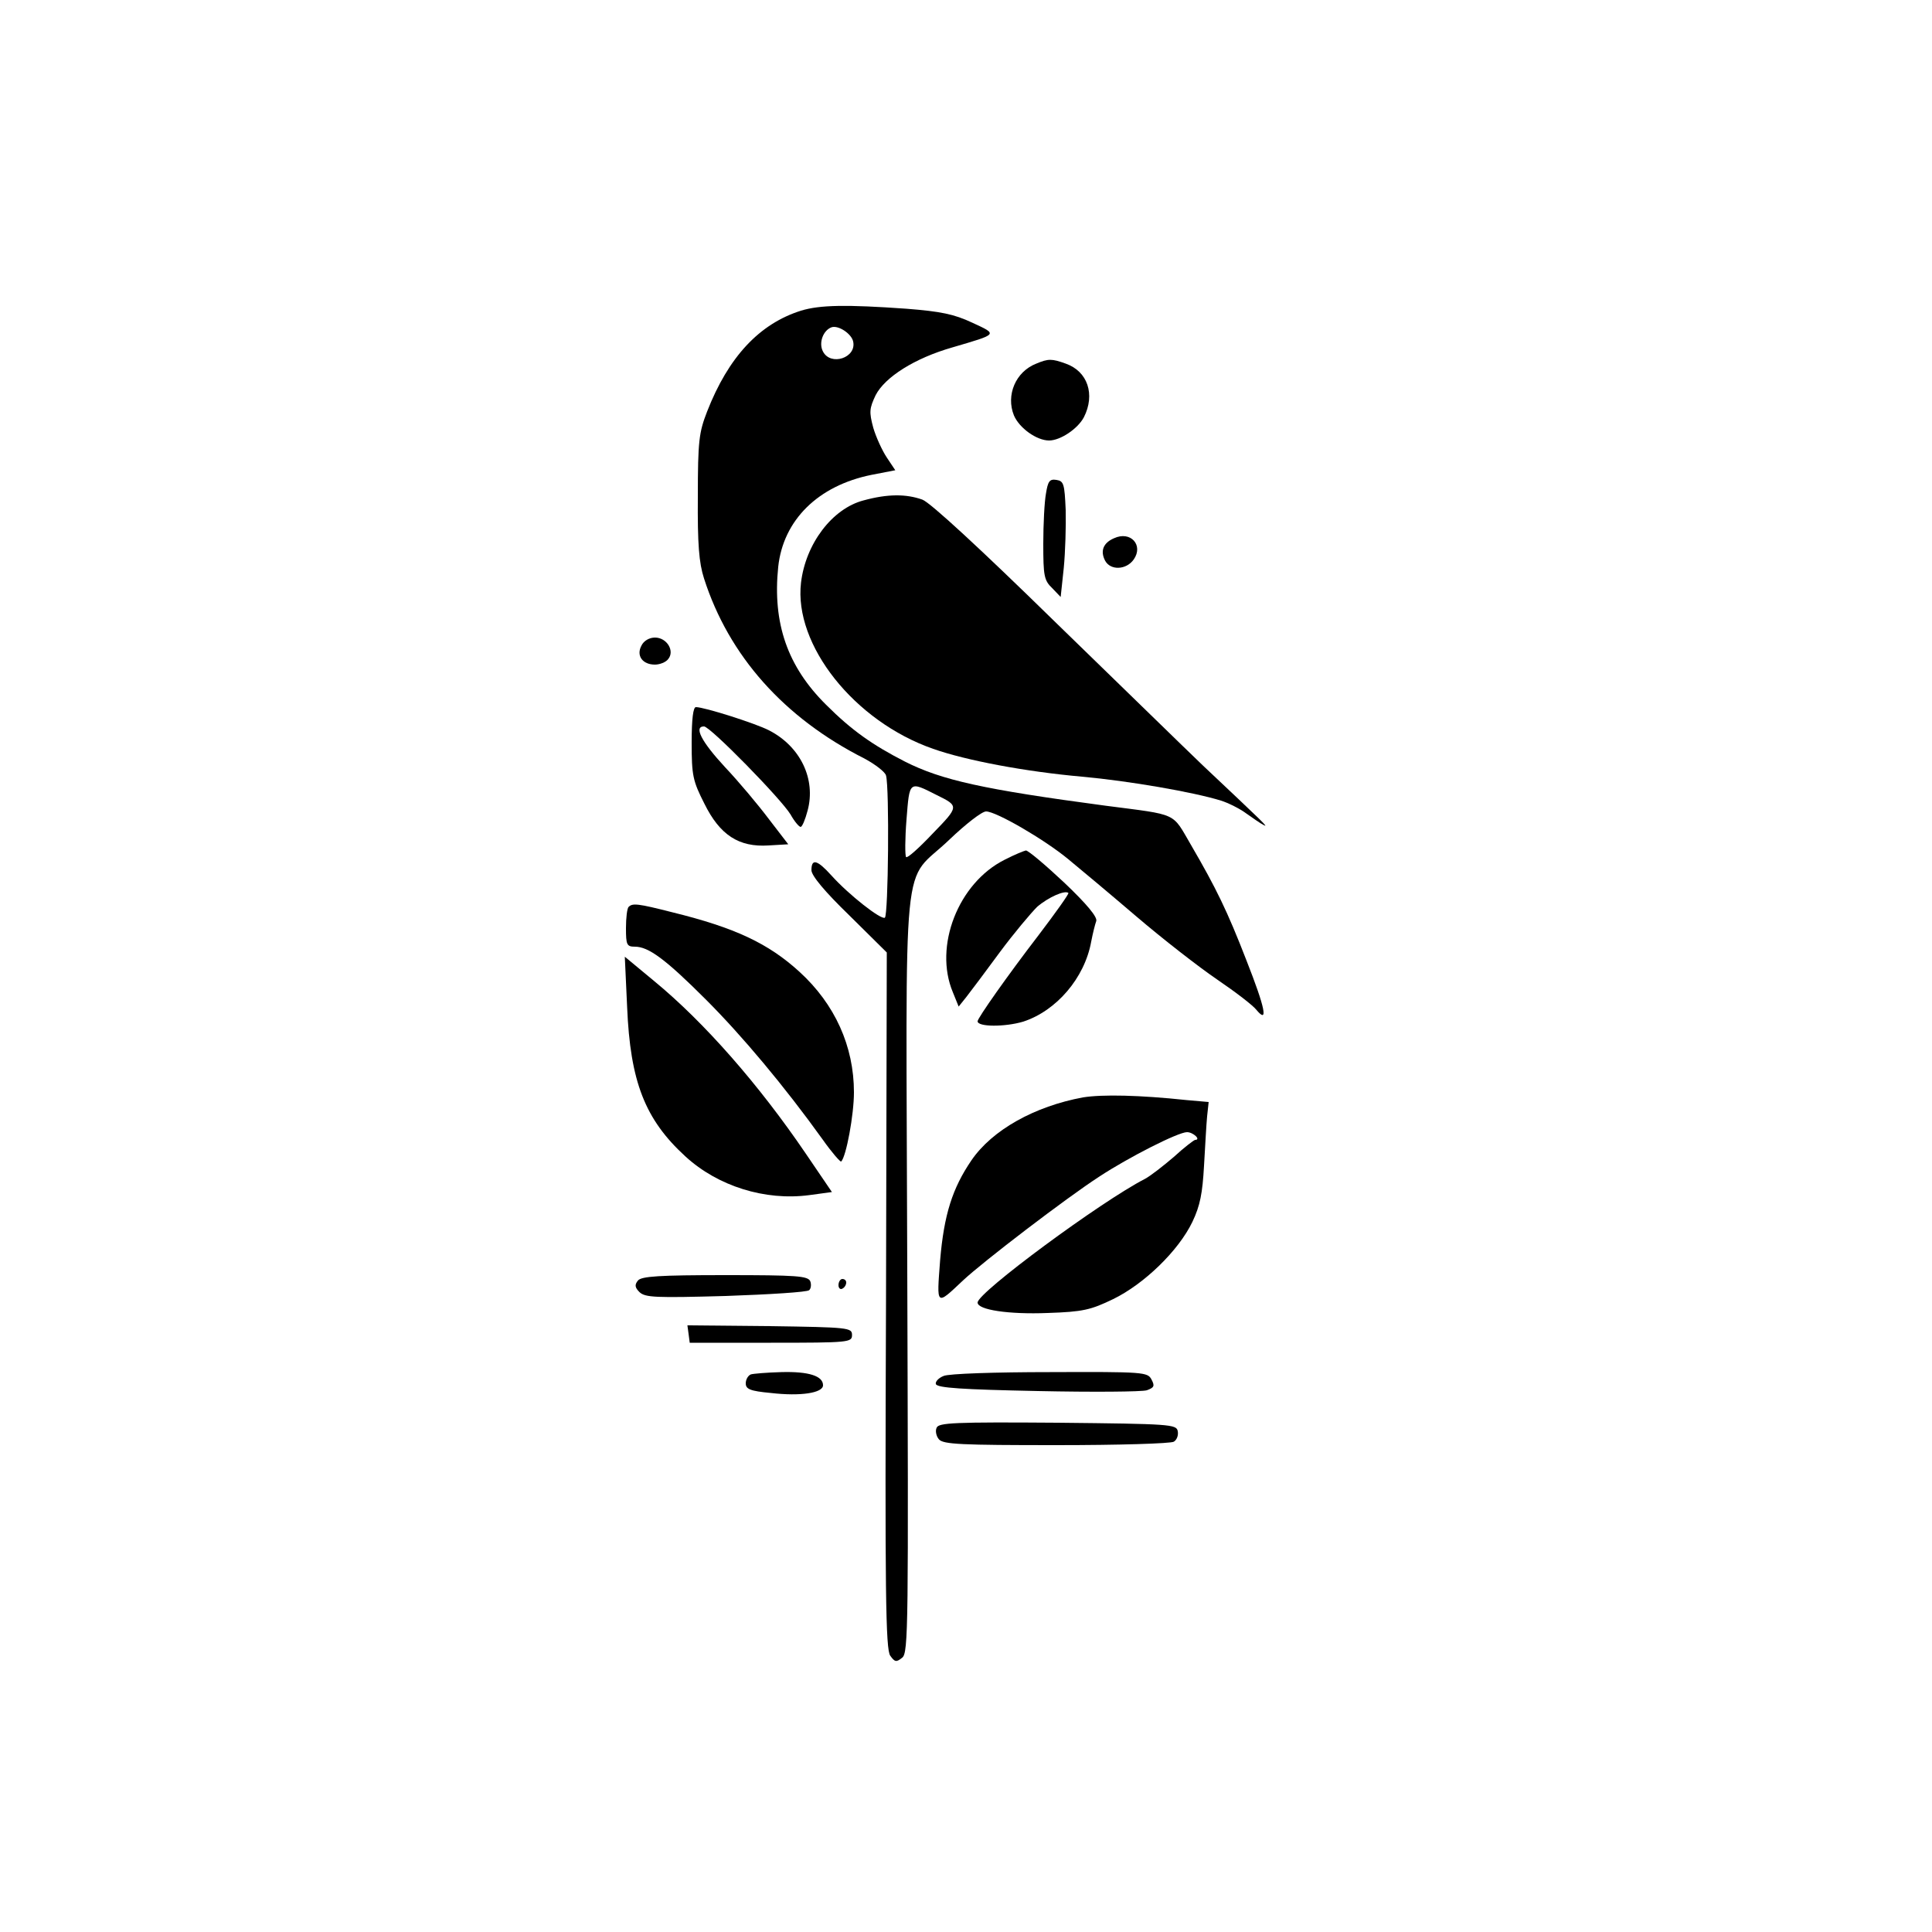 <?xml version="1.0" standalone="no"?>
<!DOCTYPE svg PUBLIC "-//W3C//DTD SVG 20010904//EN"
 "http://www.w3.org/TR/2001/REC-SVG-20010904/DTD/svg10.dtd">
<svg version="1.0" xmlns="http://www.w3.org/2000/svg"
 width="500pt" height="500pt" viewBox="0 0 500 500"
 preserveAspectRatio="xMidYMid meet">

<g transform="translate(0,500) scale(0.1,-0.1)"
fill="#000000" stroke="none">
<path d="M2073 4196 c-108 -34 -188 -120 -243 -261 -21 -54 -24 -76 -24 -220
-1 -123 3 -172 16 -212 64 -200 207 -361 415 -466 28 -15 54 -35 56 -44 9 -31
6 -362 -3 -368 -10 -6 -93 59 -138 109 -37 41 -52 45 -52 14 0 -14 34 -55 98
-117 l97 -96 -2 -901 c-3 -756 -1 -903 11 -919 12 -17 16 -17 31 -5 16 13 16
83 13 1000 -3 1133 -17 995 110 1118 41 39 83 72 94 72 26 0 150 -72 212 -123
28 -23 107 -89 176 -148 69 -59 163 -132 210 -164 47 -32 93 -67 102 -79 31
-37 22 6 -26 128 -50 129 -79 188 -143 298 -51 87 -31 78 -223 103 -315 42
-423 66 -518 114 -84 43 -138 81 -204 147 -100 99 -139 211 -124 357 13 121
103 210 241 238 l62 12 -22 33 c-12 18 -28 53 -35 77 -11 41 -10 50 6 84 24
47 101 96 199 124 119 35 118 33 51 64 -47 22 -81 29 -170 36 -155 11 -224 10
-273 -5z m135 -80 c9 -42 -58 -64 -78 -26 -12 22 0 55 22 63 18 6 52 -17 56
-37z m217 -1174 c57 -28 57 -29 -11 -99 -35 -37 -66 -65 -69 -61 -3 3 -3 47 1
97 8 101 6 100 79 63z"/>
<path d="M2682 4059 c-54 -21 -79 -82 -58 -134 14 -33 59 -65 91 -65 29 0 74
30 90 60 30 59 10 119 -47 139 -36 13 -45 13 -76 0z"/>
<path d="M2707 3723 c-4 -21 -7 -80 -7 -130 0 -83 2 -95 23 -115 l22 -23 8 75
c4 41 6 109 5 150 -3 68 -5 75 -24 78 -18 3 -22 -4 -27 -35z"/>
<path d="M2235 3705 c-81 -21 -150 -112 -162 -213 -19 -161 138 -359 342 -430
85 -30 239 -59 385 -72 122 -11 289 -40 360 -62 19 -6 49 -21 65 -33 17 -12
37 -26 45 -30 15 -8 2 4 -157 154 -43 41 -216 210 -386 375 -188 184 -320 306
-340 313 -42 15 -90 15 -152 -2z"/>
<path d="M2883 3607 c-28 -12 -36 -33 -23 -58 14 -26 55 -24 74 3 26 37 -8 75
-51 55z"/>
<path d="M1660 3329 c-14 -26 3 -49 35 -49 12 0 28 6 34 14 18 21 -3 56 -34
56 -14 0 -29 -8 -35 -21z"/>
<path d="M1790 3078 c0 -85 3 -99 33 -158 40 -81 89 -113 166 -108 l51 3 -50
65 c-27 36 -78 97 -114 135 -61 66 -81 105 -54 105 16 0 200 -188 224 -228 10
-18 22 -32 26 -32 4 0 12 19 18 42 22 81 -18 166 -100 208 -35 18 -167 60
-189 60 -7 0 -11 -30 -11 -92z"/>
<path d="M2600 2775 c-120 -60 -184 -224 -134 -343 l15 -37 20 25 c11 14 50
66 86 115 37 50 81 102 97 118 29 25 72 44 81 36 2 -2 -33 -51 -77 -109 -80
-104 -158 -215 -158 -223 0 -15 71 -15 118 -1 86 28 159 113 176 207 4 21 10
45 13 53 4 10 -24 44 -83 100 -49 46 -93 83 -99 83 -5 -1 -30 -11 -55 -24z"/>
<path d="M1627 2653 c-4 -3 -7 -28 -7 -55 0 -43 2 -48 23 -48 35 0 78 -31 184
-137 93 -93 203 -224 302 -362 24 -34 46 -59 48 -57 13 13 33 121 33 179 0
119 -49 228 -141 312 -80 73 -166 114 -329 154 -90 23 -103 24 -113 14z"/>
<path d="M1623 2394 c8 -193 46 -291 151 -387 84 -77 206 -115 320 -100 l59 8
-68 100 c-121 178 -262 339 -392 446 l-76 63 6 -130z"/>
<path d="M2803 2160 c-125 -23 -235 -84 -289 -163 -49 -72 -71 -140 -81 -259
-9 -119 -11 -118 59 -52 51 48 268 214 353 269 76 50 204 115 227 115 16 0 37
-20 21 -20 -4 -1 -29 -20 -55 -44 -27 -23 -60 -49 -75 -57 -113 -58 -433 -294
-433 -320 0 -19 81 -31 181 -27 92 3 112 8 170 36 80 39 169 125 205 200 20
42 26 74 30 145 3 51 6 108 8 128 l4 37 -57 5 c-122 13 -218 15 -268 7z"/>
<path d="M1651 1686 c-9 -11 -8 -18 4 -30 15 -14 41 -15 223 -10 114 4 211 10
216 15 5 4 6 15 3 23 -6 14 -35 16 -220 16 -171 0 -217 -3 -226 -14z"/>
<path d="M2170 1674 c0 -8 5 -12 10 -9 6 3 10 10 10 16 0 5 -4 9 -10 9 -5 0
-10 -7 -10 -16z"/>
<path d="M1782 1548 l3 -23 210 0 c203 0 210 1 210 20 0 19 -8 20 -213 23
l-213 2 3 -22z"/>
<path d="M1943 1443 c-7 -3 -13 -13 -13 -23 0 -15 11 -20 65 -25 77 -9 135 0
135 20 0 24 -37 36 -108 34 -37 -1 -73 -4 -79 -6z"/>
<path d="M2442 1439 c-13 -5 -22 -15 -20 -21 4 -10 69 -14 264 -18 142 -3 269
-2 282 2 19 7 21 11 12 28 -10 19 -20 20 -263 19 -139 0 -263 -4 -275 -10z"/>
<path d="M2424 1305 c-4 -8 -1 -22 6 -30 11 -13 58 -15 304 -15 160 0 297 4
304 9 8 5 12 17 10 27 -3 18 -19 19 -311 22 -268 2 -308 0 -313 -13z"/>
</g>
</svg>
